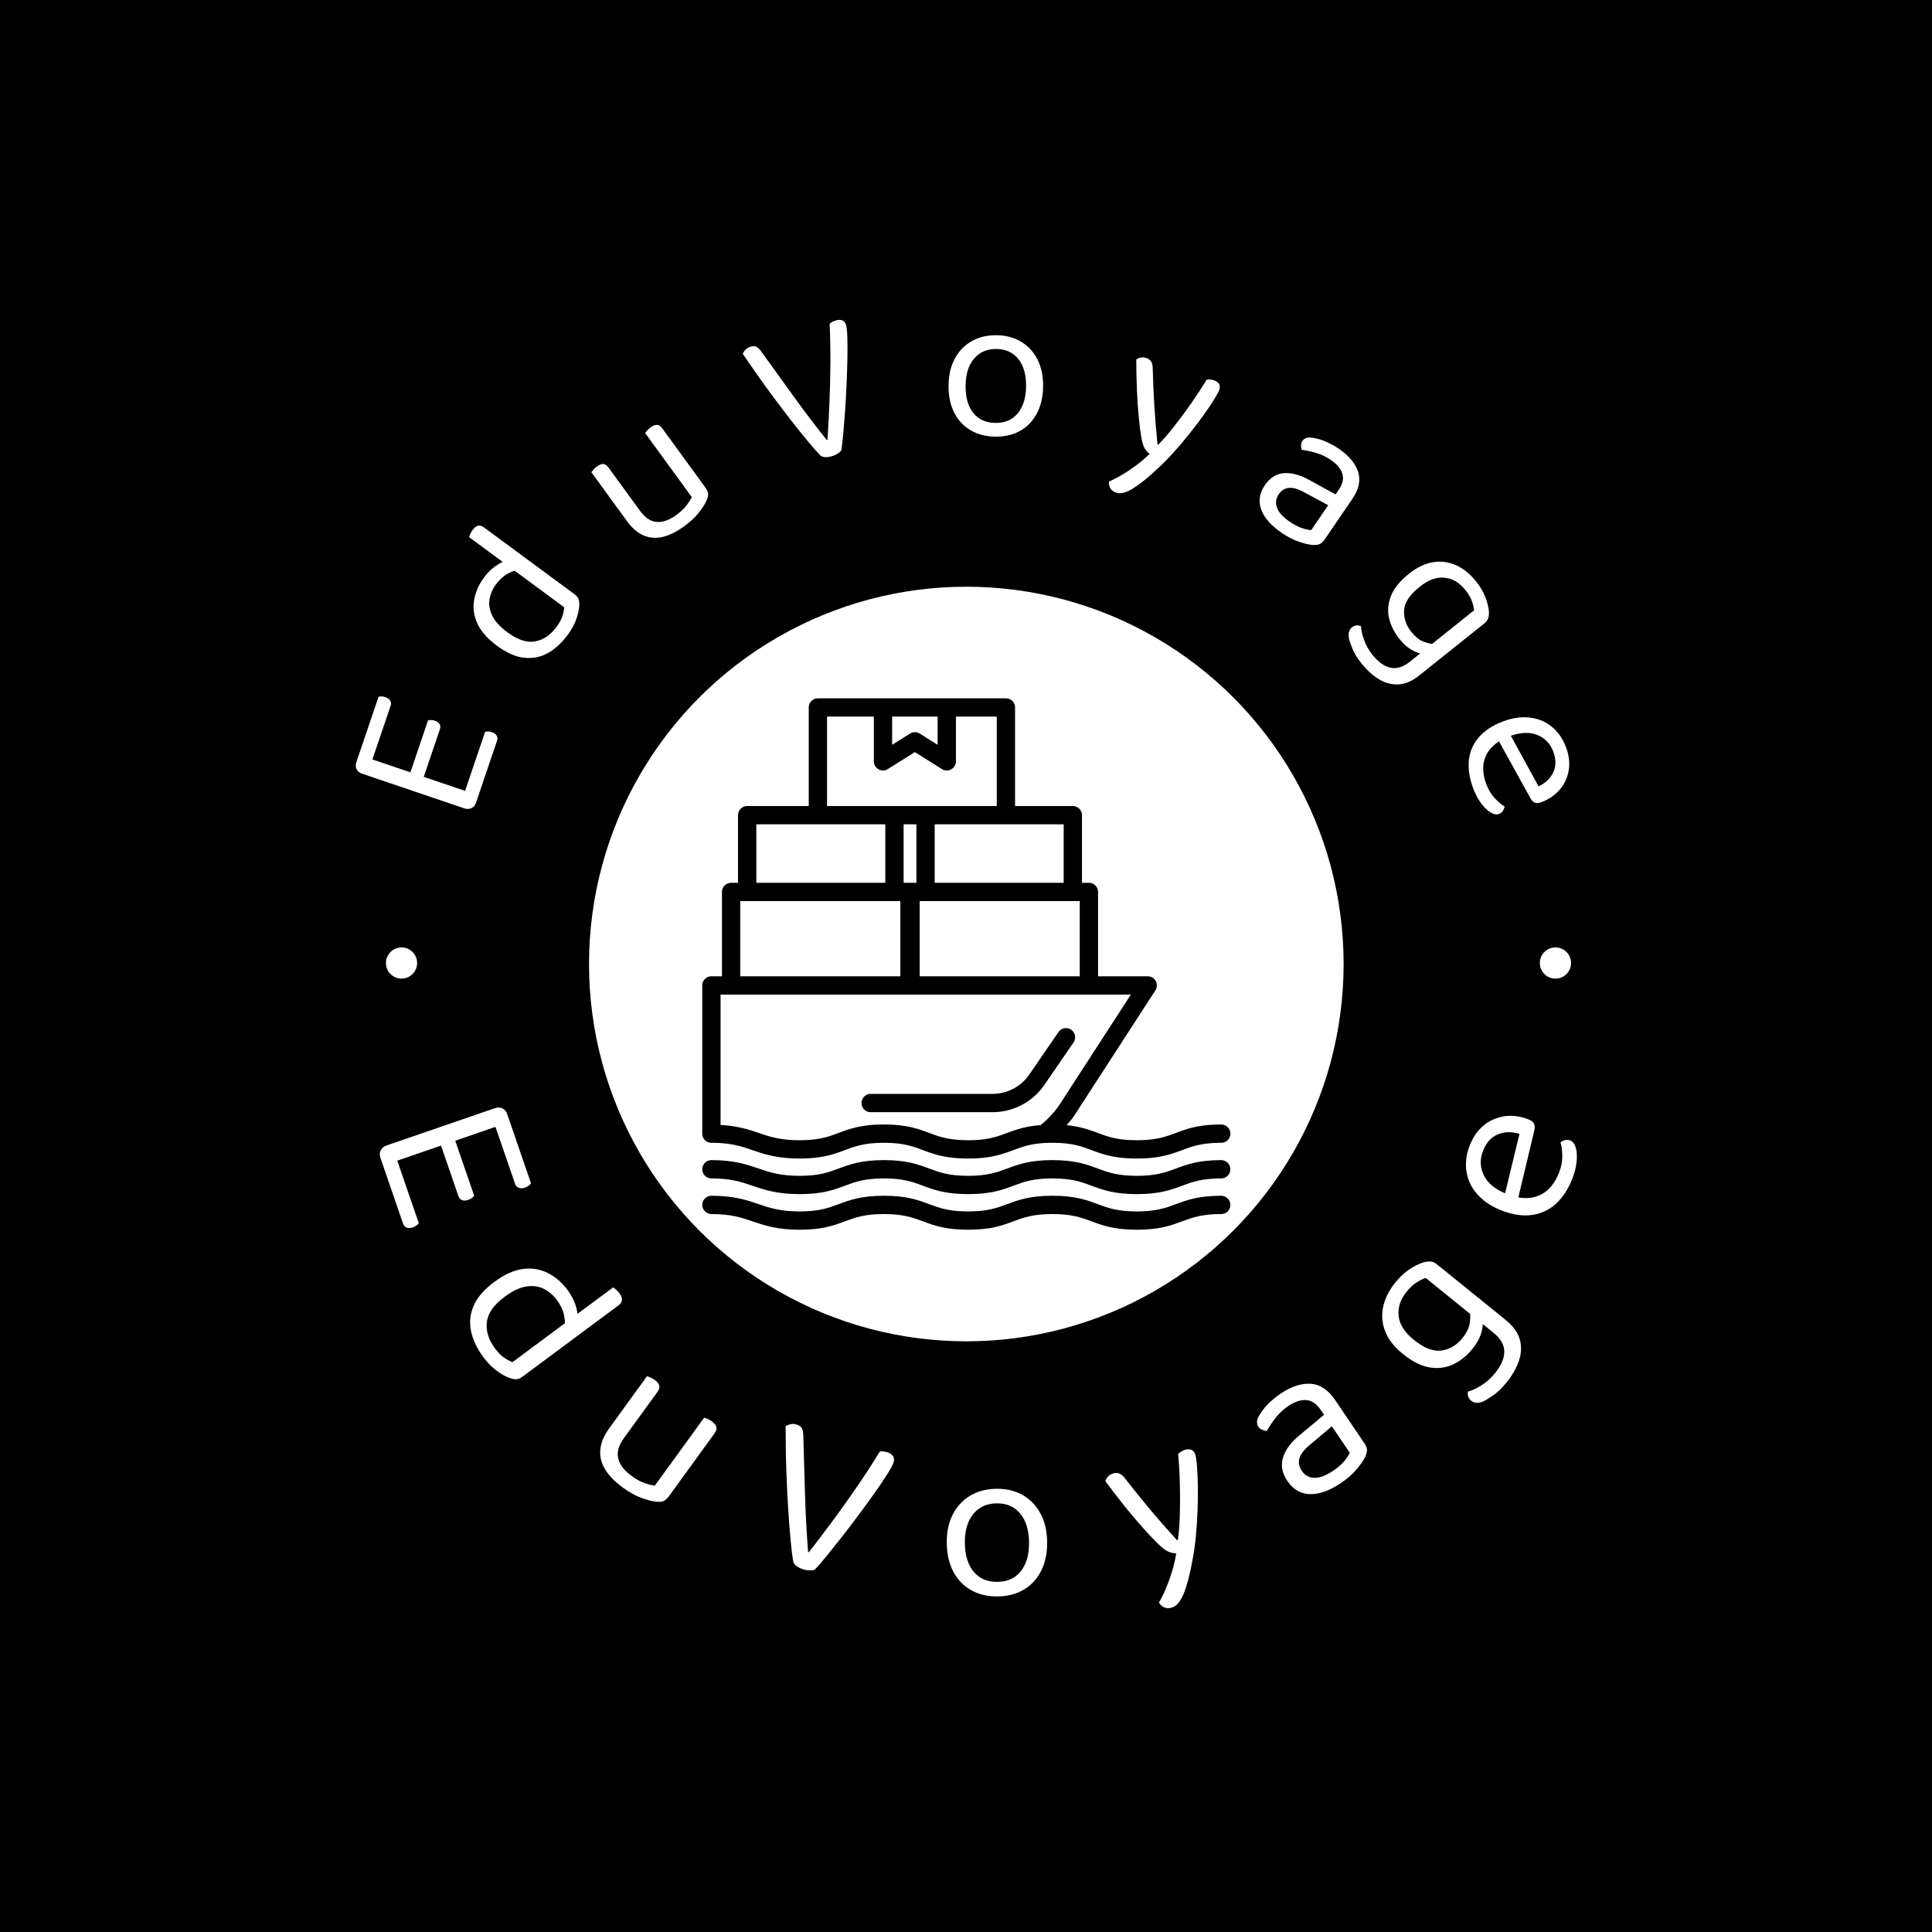 <svg xmlns="http://www.w3.org/2000/svg" version="1.1" xmlns:xlink="http://www.w3.org/1999/xlink" xmlns:svgjs="http://svgjs.dev/svgjs" width="1500" height="1500" viewBox="0 0 1500 1500"><rect width="1500" height="1500" fill="#000000"></rect><g transform="matrix(0.667,0,0,0.667,250,246.548)"><svg viewBox="0 0 280 281" data-background-color="#ececea" preserveAspectRatio="xMidYMid meet" height="1505" width="1500" xmlns="http://www.w3.org/2000/svg" xmlns:xlink="http://www.w3.org/1999/xlink"><g id="tight-bounds" transform="matrix(1,0,0,1,0,0.5)"><svg viewBox="0 0 280 280" height="280" width="280"><g><svg viewBox="0 0 280 280" height="280" width="280"><g><svg viewBox="0 0 280 280" height="280" width="280"><g id="textblocktransform"><svg viewBox="0 0 280 280" height="280" width="280" id="textblock"><g><svg viewBox="0 0 280 280" height="280" width="280"><g transform="matrix(1,0,0,1,57.504,57.504)"><svg viewBox="0 0 164.992 164.992" height="164.992" width="164.992"><g id="icon-0"><circle r="82" cx="82.496" cy="82.496" fill="#ffffff" data-fill-palette-color="accent"></circle><svg xmlns="http://www.w3.org/2000/svg" xmlns:xlink="http://www.w3.org/1999/xlink" version="1.1" x="24.749" y="24.749" viewBox="43.157 41.83 425.686 428.341" style="enable-background:new 0 0 512 512;" xml:space="preserve" height="115.494" width="115.494" class="icon-jxe-0" data-fill-palette-color="quaternary" id="jxe-0"><g fill="#ececea" data-fill-palette-color="quaternary"><path d="M178.897 375.417H277.103A50.71 50.71 0 0 0 318.914 353.406L342.418 319.202C344.72 315.857 343.857 311.271 340.512 308.952 337.149 306.686 332.581 307.477 330.262 310.858L306.758 345.062C300.068 354.845 288.973 360.671 277.104 360.671H178.898C174.834 360.671 171.525 363.98 171.525 368.044 171.524 372.108 174.833 375.417 178.897 375.417" fill="#000000" data-fill-palette-color="quaternary"></path><path d="M461.467 442.782C443.142 442.782 433.863 446.235 424.889 449.562 416.779 452.583 409.118 455.425 393.436 455.425S370.112 452.584 362.001 449.58C353.027 446.235 343.748 442.782 325.405 442.782 307.098 442.782 297.819 446.235 288.863 449.58 280.771 452.583 273.128 455.425 257.482 455.425S234.194 452.584 226.101 449.58C217.145 446.235 207.884 442.782 189.577 442.782S162.009 446.235 153.053 449.58C144.961 452.583 137.318 455.425 121.672 455.425 105.901 455.425 97.431 452.548 88.457 449.509 78.764 446.2 68.729 442.783 50.53 442.783 46.466 442.783 43.157 446.092 43.157 450.156S46.466 457.529 50.53 457.529C66.283 457.529 74.753 460.406 83.727 463.445 93.42 466.754 103.473 470.171 121.672 470.171 139.979 470.171 149.24 466.718 158.196 463.373 166.288 460.37 173.931 457.528 189.577 457.528S212.865 460.369 220.958 463.373C229.914 466.718 239.175 470.171 257.482 470.171S285.05 466.718 294.006 463.373C302.098 460.37 309.741 457.528 325.405 457.528 341.086 457.528 348.747 460.369 356.858 463.391 365.832 466.718 375.111 470.171 393.436 470.171 411.779 470.171 421.058 466.718 430.032 463.373 438.142 460.37 445.785 457.528 461.467 457.528 465.531 457.528 468.84 454.219 468.84 450.155S465.531 442.782 461.467 442.782" fill="#000000" data-fill-palette-color="quaternary"></path><path d="M461.467 414.063C443.142 414.063 433.863 417.516 424.889 420.861 416.779 423.882 409.118 426.724 393.436 426.724S370.112 423.883 362.001 420.861C353.027 417.516 343.748 414.063 325.405 414.063 307.098 414.063 297.819 417.534 288.863 420.861 280.771 423.882 273.128 426.724 257.482 426.724S234.194 423.883 226.101 420.861C217.145 417.516 207.884 414.063 189.577 414.063S162.009 417.516 153.053 420.861C144.961 423.882 137.318 426.724 121.672 426.724 105.901 426.724 97.431 423.847 88.457 420.79 78.764 417.481 68.729 414.064 50.53 414.064 46.466 414.064 43.157 417.373 43.157 421.437S46.466 428.81 50.53 428.81C66.283 428.81 74.753 431.687 83.709 434.744 93.42 438.053 103.473 441.47 121.672 441.47 139.979 441.47 149.24 438.017 158.196 434.672 166.288 431.651 173.931 428.809 189.577 428.809S212.865 431.65 220.958 434.672C229.914 438.017 239.175 441.47 257.482 441.47S285.05 438.017 294.006 434.672C302.098 431.651 309.741 428.809 325.405 428.809 341.086 428.809 348.747 431.65 356.858 434.672 365.832 438.017 375.111 441.47 393.436 441.47 411.779 441.47 421.058 438.017 430.032 434.672 438.142 431.651 445.785 428.809 461.467 428.809 465.531 428.809 468.84 425.5 468.84 421.436S465.531 414.063 461.467 414.063" fill="#000000" data-fill-palette-color="quaternary"></path><path d="M50.533 400.108C66.286 400.108 74.756 402.985 83.712 406.042 93.423 409.351 103.476 412.768 121.675 412.768 139.982 412.768 149.243 409.315 158.199 405.97 166.291 402.949 173.934 400.107 189.58 400.107S212.868 402.948 220.961 405.97C229.917 409.315 239.178 412.768 257.485 412.768S285.053 409.315 294.009 405.97C302.101 402.949 309.744 400.107 325.408 400.107 341.089 400.107 348.75 402.948 356.861 405.97 365.835 409.315 375.114 412.768 393.439 412.768 411.782 412.768 421.061 409.315 430.035 405.97 438.145 402.949 445.788 400.107 461.47 400.107 465.534 400.107 468.843 396.798 468.843 392.734S465.534 385.361 461.47 385.361C443.145 385.361 433.866 388.814 424.892 392.159 416.782 395.18 409.121 398.022 393.439 398.022S370.115 395.181 362.004 392.159C355.139 389.6 348.014 387.008 336.871 385.917 339.379 383.043 341.728 380.125 343.517 377.377L408.382 277.265A7.4 7.4 0 0 0 408.67 269.73 7.37 7.37 0 0 0 402.196 265.882H362.165V197.906C362.165 193.842 358.856 190.533 354.792 190.533H349.217V136.026C349.217 131.962 345.908 128.653 341.844 128.653H295.286V49.203C295.286 45.139 291.977 41.83 287.913 41.83H136.351C132.287 41.83 128.978 45.139 128.978 49.203V128.653H79.36C75.296 128.653 71.987 131.962 71.987 136.026V190.533H66.412C62.348 190.533 59.039 193.842 59.039 197.906V265.882H50.533C46.469 265.882 43.16 269.191 43.16 273.255V392.735C43.16 396.799 46.469 400.108 50.533 400.108M347.418 205.278V265.881H218.388V205.278zM334.47 143.398V190.532H230.509V143.398zM196.197 56.575H232.865V79.306L218.46 70.26C216.068 68.749 213.029 68.731 210.637 70.26L196.197 79.306zM143.722 56.575H181.451V92.613A7.34 7.34 0 0 0 185.263 99.051 7.2 7.2 0 0 0 188.824 99.986 7.24 7.24 0 0 0 192.726 98.853L214.54 85.186 236.318 98.853C238.602 100.274 241.479 100.382 243.799 99.051A7.34 7.34 0 0 0 247.611 92.613V56.575H280.538V128.652H143.722zM215.763 143.398V190.532H205.44V143.398zM86.733 143.398H190.694V190.532H86.733zM73.785 205.278H202.815V265.881H73.785zM57.906 280.628H388.653L331.143 369.357C327.603 374.81 321.25 381.598 315.882 385.827 303.729 386.808 296.068 389.483 288.864 392.159 280.772 395.18 273.129 398.022 257.483 398.022S234.195 395.181 226.102 392.159C217.146 388.814 207.885 385.361 189.578 385.361S162.01 388.814 153.054 392.159C144.962 395.18 137.319 398.022 121.673 398.022 105.902 398.022 97.432 395.145 88.458 392.088 80.225 389.277 71.425 386.522 57.905 385.715z" fill="#000000" data-fill-palette-color="quaternary"></path></g></svg></g></svg></g><g id="text-0"><path d="M30.918 106.175l-13.769-4.67 1.173-3.459 15.314 5.195c-0.013 0.122-0.023 0.357-0.028 0.705-0.006 0.348-0.061 0.676-0.166 0.984v0c-0.194 0.572-0.529 0.97-1.004 1.193-0.467 0.22-0.974 0.237-1.52 0.052zM8.314 94.652l15.059 5.108-1.22 3.442-13.467-4.567c-0.572-0.194-0.973-0.519-1.203-0.976-0.222-0.461-0.236-0.977-0.042-1.549v0c0.104-0.308 0.251-0.605 0.438-0.891 0.195-0.284 0.339-0.473 0.435-0.567zM25.595 88.965l-4.046 11.931-2.903-0.985 4.366-12.873c0.141-0.043 0.355-0.065 0.643-0.066 0.285 0.006 0.569 0.057 0.852 0.152v0c0.459 0.156 0.791 0.394 0.997 0.717 0.206 0.322 0.237 0.697 0.091 1.124zM38.01 91.463l-4.568 13.467-2.912-0.988 4.887-14.41c0.149-0.047 0.357-0.072 0.624-0.072 0.275-0.005 0.569 0.046 0.883 0.153v0c0.452 0.153 0.784 0.395 0.994 0.726 0.206 0.322 0.237 0.697 0.092 1.124zM14.885 83.86l-4.495 13.251-2.949-1.001 4.814-14.192c0.143-0.05 0.357-0.072 0.642-0.066 0.287-0.001 0.573 0.047 0.855 0.143v0c0.459 0.156 0.797 0.397 1.016 0.722 0.223 0.335 0.262 0.716 0.117 1.143z" fill="#ffffff" data-fill-palette-color="primary"></path><path d="M52.615 62.477v0l-12.204-9.005 2.105-2.936 12.356 9.117c0.459 0.339 0.753 0.717 0.883 1.133 0.128 0.408 0.164 0.929 0.107 1.564v0c-0.043 0.718-0.257 1.628-0.641 2.73-0.384 1.102-1.004 2.232-1.859 3.39v0c-1.288 1.746-2.726 3.063-4.314 3.953-1.589 0.88-3.31 1.218-5.163 1.013-1.847-0.201-3.801-1.061-5.862-2.581v0c-2.109-1.556-3.543-3.187-4.303-4.895-0.764-1.702-0.991-3.411-0.681-5.128 0.31-1.717 1.021-3.328 2.132-4.833v0c0.693-0.94 1.487-1.735 2.379-2.387 0.893-0.652 1.714-1.077 2.463-1.275v0l2.69 1.985c-0.803 0.116-1.641 0.425-2.514 0.927-0.869 0.496-1.67 1.241-2.403 2.234v0c-0.733 0.993-1.201 2.069-1.406 3.23-0.199 1.164-0.003 2.356 0.589 3.576 0.593 1.229 1.702 2.443 3.324 3.64v0c2.205 1.627 4.203 2.277 5.995 1.95 1.791-0.327 3.339-1.374 4.643-3.142v0c0.626-0.849 1.05-1.612 1.27-2.29 0.22-0.678 0.358-1.335 0.414-1.97zM35.141 45.094l8.104 5.979-2.113 2.931-9.193-6.783c0.043-0.158 0.127-0.384 0.254-0.679 0.13-0.3 0.294-0.583 0.491-0.85v0c0.394-0.534 0.785-0.851 1.173-0.952 0.397-0.103 0.825 0.015 1.284 0.354z" fill="#ffffff" data-fill-palette-color="primary"></path><path d="M66.25 43.748v0l-2.42-3.322 2.92-2.127 2.315 3.178c1.133 1.555 2.363 2.371 3.689 2.446 1.322 0.08 2.712-0.412 4.171-1.474v0c0.976-0.711 1.73-1.416 2.263-2.116 0.529-0.705 0.909-1.31 1.14-1.816v0l-4.81-6.604 2.92-2.127 4.734 6.5c0.371 0.509 0.601 0.966 0.69 1.369 0.089 0.403-0.019 0.937-0.323 1.602v0c-0.3 0.703-0.845 1.567-1.633 2.593-0.787 1.016-1.872 2.028-3.255 3.035v0c-1.609 1.172-3.151 1.934-4.626 2.286-1.479 0.347-2.87 0.24-4.174-0.321-1.303-0.561-2.504-1.595-3.601-3.102zM73.921 23.584l5.9 8.101-2.92 2.126-6.703-9.202c0.083-0.134 0.231-0.325 0.446-0.571 0.214-0.246 0.453-0.465 0.716-0.657v0c0.536-0.391 1.007-0.578 1.413-0.561 0.41 0.022 0.792 0.276 1.148 0.764zM62.233 32.097l5.9 8.101-2.92 2.127-6.703-9.203c0.088-0.138 0.239-0.33 0.454-0.577 0.209-0.243 0.461-0.471 0.756-0.686v0c0.509-0.371 0.967-0.548 1.373-0.532 0.404 0.026 0.784 0.282 1.14 0.77z" fill="#ffffff" data-fill-palette-color="primary"></path><path d="M112.817 28.401v0 0c-0.111 0.159-0.349 0.364-0.716 0.616-0.358 0.256-0.782 0.459-1.27 0.609v0c-0.545 0.168-1.058 0.239-1.538 0.214-0.486-0.024-0.848-0.173-1.085-0.447v0c-0.738-0.752-1.645-1.781-2.721-3.088-1.082-1.305-2.26-2.775-3.534-4.41-1.276-1.641-2.559-3.329-3.849-5.062-1.288-1.727-2.509-3.413-3.66-5.058-1.152-1.645-2.161-3.107-3.028-4.389v0c0.101-0.281 0.291-0.576 0.571-0.884 0.288-0.304 0.648-0.522 1.079-0.655v0c0.545-0.168 0.987-0.165 1.325 0.008 0.34 0.18 0.676 0.504 1.007 0.971v0c2.42 3.351 4.771 6.611 7.052 9.783 2.281 3.171 4.683 6.34 7.206 9.506v0l0.172-0.053c0.157-2.443 0.297-5.079 0.418-7.907 0.122-2.828 0.192-5.724 0.21-8.686 0.016-2.969-0.037-5.837-0.16-8.604v0c0.161-0.175 0.359-0.322 0.593-0.443 0.229-0.112 0.49-0.213 0.781-0.303v0c0.514-0.158 0.968-0.159 1.363-0.003 0.397 0.162 0.676 0.504 0.836 1.024v0c0.133 0.431 0.222 1.285 0.268 2.562 0.046 1.277 0.054 2.802 0.023 4.574-0.037 1.775-0.097 3.653-0.18 5.637-0.086 1.977-0.194 3.923-0.327 5.838-0.139 1.917-0.275 3.628-0.408 5.134-0.133 1.506-0.276 2.678-0.428 3.516z" fill="#ffffff" data-fill-palette-color="primary"></path><path d="M156.686 14.497v0 0c-0.028 2.229-0.473 4.164-1.336 5.806-0.863 1.648-2.066 2.914-3.61 3.796-1.55 0.883-3.364 1.312-5.44 1.286v0c-2.076-0.026-3.885-0.499-5.426-1.421-1.541-0.921-2.723-2.217-3.545-3.885-0.822-1.662-1.219-3.608-1.191-5.837v0c0.028-2.262 0.484-4.207 1.366-5.835 0.876-1.628 2.096-2.883 3.66-3.766 1.557-0.89 3.36-1.322 5.41-1.297v0c2.05 0.025 3.835 0.502 5.356 1.43 1.528 0.921 2.709 2.207 3.545 3.856 0.835 1.649 1.239 3.605 1.211 5.867zM146.537 6.33v0 0c-2.017-0.025-3.628 0.668-4.833 2.079-1.212 1.418-1.833 3.378-1.864 5.879v0c-0.031 2.527 0.525 4.505 1.668 5.932 1.143 1.427 2.753 2.154 4.829 2.18v0c2.05 0.025 3.661-0.668 4.833-2.08 1.179-1.419 1.784-3.375 1.815-5.869v0c0.031-2.501-0.525-4.475-1.669-5.922-1.137-1.441-2.73-2.174-4.779-2.199z" fill="#ffffff" data-fill-palette-color="primary"></path><path d="M178.007 25.421v0 0c-0.182-1.08-0.36-2.511-0.534-4.294-0.174-1.783-0.308-3.762-0.401-5.937-0.089-2.167-0.135-4.361-0.136-6.583v0c0.295-0.217 0.634-0.357 1.018-0.419 0.384-0.062 0.761-0.032 1.133 0.091v0c0.485 0.16 0.844 0.418 1.076 0.773 0.23 0.362 0.346 0.879 0.349 1.55v0c0.066 2.683 0.181 5.365 0.345 8.046 0.162 2.687 0.394 5.491 0.696 8.413v0l0.17 0.056c1.001-1.004 2.127-2.299 3.376-3.886 1.247-1.58 2.503-3.272 3.769-5.076 1.259-1.806 2.382-3.529 3.368-5.167v0c0.224-0.024 0.471-0.03 0.739-0.018 0.262 0.01 0.538 0.062 0.829 0.158v0c0.485 0.16 0.846 0.411 1.082 0.755 0.234 0.35 0.271 0.767 0.111 1.252v0c-0.149 0.454-0.531 1.177-1.144 2.169-0.611 0.986-1.37 2.112-2.277 3.378-0.915 1.27-1.926 2.603-3.035 3.998-1.109 1.395-2.25 2.748-3.423 4.058-1.177 1.303-2.312 2.458-3.406 3.468v0c-2.116 1.992-3.931 3.462-5.444 4.408-1.512 0.941-2.727 1.26-3.648 0.957v0c-0.655-0.216-1.107-0.553-1.353-1.012-0.239-0.463-0.327-0.936-0.266-1.418v0c0.811-0.341 1.757-0.828 2.84-1.464 1.078-0.644 2.155-1.368 3.23-2.173 1.076-0.805 1.995-1.602 2.758-2.392v0c-0.437-0.305-0.803-0.712-1.096-1.22-0.287-0.507-0.529-1.33-0.726-2.471z" fill="#ffffff" data-fill-palette-color="primary"></path><path d="M210.251 43.844v0 0c1.046 0.715 1.985 1.199 2.816 1.453 0.822 0.256 1.45 0.388 1.886 0.396v0l3.692-5.408-4.958-2.674c-1.36-0.784-2.511-1.152-3.452-1.104-0.946 0.045-1.726 0.516-2.339 1.415v0c-0.625 0.915-0.75 1.886-0.375 2.913 0.379 1.022 1.289 2.025 2.73 3.009zM220.992 28.042v0 0c2.159 1.474 3.543 3.13 4.152 4.967 0.603 1.834 0.191 3.797-1.239 5.891v0l-6.032 8.835c-0.374 0.548-0.763 0.893-1.166 1.036-0.408 0.139-0.909 0.19-1.503 0.154v0c-0.818-0.085-1.816-0.328-2.995-0.731-1.184-0.407-2.398-1.035-3.642-1.885v0c-2.334-1.594-3.828-3.288-4.481-5.084-0.654-1.796-0.386-3.565 0.804-5.307v0c1.104-1.616 2.49-2.481 4.158-2.596 1.667-0.123 3.516 0.38 5.548 1.511v0l5.654 3.102 0.713-1.044c0.849-1.244 1.098-2.408 0.745-3.492-0.356-1.079-1.17-2.052-2.44-2.92v0c-1.019-0.696-2.095-1.214-3.229-1.554-1.137-0.335-2.195-0.563-3.172-0.683v0c-0.078-0.31-0.118-0.639-0.122-0.987 0.002-0.344 0.087-0.639 0.255-0.886v0c0.441-0.647 1.141-0.9 2.098-0.761v0c0.913 0.11 1.875 0.372 2.884 0.788 1.009 0.416 2.013 0.964 3.01 1.646z" fill="#ffffff" data-fill-palette-color="primary"></path><path d="M234.125 69.341v0 0c-1.094-1.368-1.836-2.838-2.228-4.412-0.391-1.573-0.27-3.19 0.363-4.852 0.634-1.671 1.939-3.296 3.913-4.874v0c1.788-1.429 3.557-2.276 5.31-2.539 1.757-0.267 3.431-0.033 5.02 0.701 1.589 0.734 3.014 1.888 4.273 3.463v0c0.866 1.083 1.524 2.188 1.975 3.314 0.452 1.117 0.722 2.141 0.812 3.071v0c0.049 0.539 0.016 1.04-0.097 1.505-0.117 0.459-0.386 0.856-0.805 1.192v0l-10.905 8.72-2.256-2.822 10.866-8.688c-0.064-0.611-0.233-1.296-0.508-2.054-0.284-0.758-0.755-1.55-1.414-2.373v0c-1.26-1.575-2.757-2.459-4.491-2.652-1.734-0.193-3.555 0.473-5.461 1.997v0c-2.114 1.69-3.23 3.381-3.348 5.072-0.108 1.692 0.412 3.256 1.56 4.691v0c0.825 1.031 1.668 1.724 2.53 2.08 0.858 0.35 1.65 0.545 2.377 0.583v0l-2.39 2.141c-0.66-0.05-1.455-0.332-2.384-0.845-0.925-0.509-1.829-1.315-2.712-2.419zM236.399 74.288v0l3.7-2.958 2.256 2.821-3.878 3.101c-1.549 1.239-3.065 1.899-4.547 1.979-1.472 0.082-2.887-0.291-4.244-1.116-1.353-0.821-2.614-1.962-3.782-3.423v0c-0.941-1.176-1.619-2.29-2.035-3.342-0.416-1.052-0.664-1.797-0.743-2.235v0c-0.165-1.024 0.059-1.78 0.67-2.269v0c0.332-0.265 0.669-0.412 1.012-0.44 0.347-0.023 0.671 0.037 0.972 0.179v0c0.021 0.791 0.235 1.766 0.644 2.925 0.404 1.164 1.018 2.261 1.843 3.292v0c1.26 1.575 2.567 2.509 3.922 2.802 1.351 0.287 2.755-0.151 4.21-1.316z" fill="#ffffff" data-fill-palette-color="primary"></path><path d="M262.576 103.917l-7.417-13.409 2.593-1.187 6.613 12.065c1.499-0.703 2.568-1.725 3.205-3.063 0.631-1.337 0.622-2.85-0.026-4.541v0c-0.668-1.74-1.846-2.94-3.535-3.6-1.689-0.66-3.7-0.541-6.036 0.355v0l-0.929 0.356c-2.172 1.061-3.595 2.456-4.267 4.185-0.675 1.723-0.585 3.696 0.268 5.92v0c0.452 1.177 1.056 2.167 1.812 2.971 0.765 0.808 1.478 1.408 2.141 1.801v0c-0.082 0.38-0.22 0.713-0.415 1.001-0.197 0.282-0.463 0.487-0.798 0.616v0c-0.533 0.204-1.147 0.095-1.842-0.327-0.698-0.429-1.38-1.087-2.048-1.975-0.661-0.89-1.23-1.955-1.705-3.194v0c-0.83-2.162-1.155-4.186-0.977-6.074 0.176-1.894 0.88-3.567 2.113-5.021 1.23-1.46 2.97-2.621 5.218-3.484v0c1.604-0.616 3.121-0.931 4.55-0.947 1.423-0.013 2.731 0.228 3.923 0.722 1.192 0.495 2.241 1.229 3.148 2.203 0.907 0.974 1.619 2.136 2.137 3.486v0c0.658 1.716 0.873 3.367 0.644 4.955-0.229 1.587-0.855 3.004-1.877 4.248-1.022 1.245-2.378 2.192-4.068 2.841v0c-0.619 0.238-1.116 0.268-1.489 0.092-0.376-0.183-0.688-0.514-0.936-0.995z" fill="#ffffff" data-fill-palette-color="primary"></path><path d="M13.862 139.782c0-1.872 1.518-3.389 3.39-3.39 1.872 0 3.389 1.518 3.389 3.39 0 1.872-1.518 3.389-3.389 3.389-1.872 0-3.389-1.518-3.39-3.389z" fill="#ffffff" data-fill-palette-color="primary"></path><path d="M264.647 139.782c0-1.872 1.518-3.389 3.389-3.39 1.872 0 3.389 1.518 3.39 3.39 0 1.872-1.518 3.389-3.39 3.389-1.872 0-3.389-1.518-3.389-3.389z" fill="#ffffff" data-fill-palette-color="primary"></path></g><g id="text-1"><path d="M13.972 179.441l14.595-5.021 1.263 3.67-16.224 5.581c-0.072-0.108-0.219-0.311-0.44-0.606-0.221-0.296-0.389-0.61-0.503-0.943v0c-0.209-0.609-0.187-1.156 0.066-1.643 0.251-0.493 0.665-0.839 1.243-1.038zM40.435 174.442l-15.95 5.487-1.225-3.683 14.285-4.914c0.602-0.207 1.148-0.191 1.637 0.048 0.487 0.232 0.835 0.653 1.044 1.261v0c0.114 0.333 0.182 0.681 0.202 1.046 0.027 0.363 0.029 0.614 0.007 0.755zM29.614 190.435l-4.35-12.647 3.086-1.062 4.694 13.645c-0.095 0.131-0.263 0.287-0.502 0.468-0.237 0.187-0.51 0.333-0.818 0.439v0c-0.483 0.166-0.917 0.179-1.302 0.037-0.383-0.135-0.652-0.428-0.808-0.88zM17.574 196.398l-4.911-14.276 3.087-1.062 5.253 15.273c-0.095 0.131-0.255 0.288-0.48 0.471-0.227 0.176-0.507 0.322-0.839 0.436v0c-0.483 0.166-0.916 0.182-1.299 0.047-0.385-0.141-0.656-0.437-0.811-0.889zM41.925 187.769l-4.832-14.05 3.133-1.078 5.176 15.047c-0.095 0.131-0.262 0.29-0.499 0.477-0.24 0.181-0.51 0.323-0.811 0.426v0c-0.489 0.168-0.932 0.187-1.327 0.057-0.404-0.135-0.684-0.428-0.84-0.879z" fill="#ffffff" data-fill-palette-color="primary"></path><path d="M41.351 226.535v0l12.927-9.6 2.324 3.046-13.087 9.719c-0.485 0.36-0.957 0.541-1.417 0.544-0.455-0.001-0.996-0.128-1.623-0.381v0c-0.715-0.262-1.571-0.758-2.568-1.489-1.002-0.727-1.962-1.708-2.88-2.944v0c-1.369-1.843-2.255-3.709-2.659-5.599-0.409-1.886-0.223-3.739 0.558-5.558 0.785-1.814 2.266-3.53 4.445-5.148v0c2.232-1.657 4.331-2.609 6.297-2.855 1.966-0.245 3.771 0.054 5.415 0.9 1.648 0.85 3.061 2.069 4.24 3.656v0c0.744 1.001 1.309 2.057 1.695 3.166 0.382 1.104 0.56 2.067 0.534 2.889v0l-2.845 2.112c0.121-0.85 0.064-1.795-0.171-2.835-0.235-1.04-0.743-2.085-1.522-3.134v0c-0.783-1.055-1.731-1.863-2.843-2.425-1.116-0.568-2.388-0.739-3.815-0.514-1.427 0.225-3.001 0.977-4.722 2.255v0c-2.333 1.733-3.613 3.559-3.839 5.479-0.227 1.92 0.356 3.818 1.749 5.693v0c0.665 0.895 1.306 1.559 1.925 1.991 0.628 0.434 1.256 0.778 1.882 1.032zM64.415 214.178l-8.588 6.378-2.316-3.052 9.731-7.227c0.148 0.088 0.353 0.242 0.614 0.461 0.266 0.224 0.503 0.477 0.713 0.76v0c0.419 0.565 0.619 1.061 0.598 1.489-0.017 0.434-0.267 0.831-0.752 1.191z" fill="#ffffff" data-fill-palette-color="primary"></path><path d="M62.41 240.869v0l2.56-3.528 3.109 2.257-2.449 3.374c-1.2 1.654-1.626 3.161-1.277 4.521 0.354 1.364 1.308 2.609 2.859 3.735v0c1.036 0.752 1.997 1.281 2.882 1.587 0.885 0.306 1.619 0.491 2.204 0.555v0l5.091-7.015 3.101 2.251-5.01 6.902c-0.394 0.542-0.777 0.924-1.15 1.145-0.383 0.222-0.956 0.29-1.721 0.202v0c-0.815-0.075-1.867-0.342-3.155-0.803-1.284-0.456-2.664-1.22-4.141-2.292v0c-1.707-1.239-2.979-2.548-3.816-3.925-0.836-1.378-1.183-2.814-1.04-4.309 0.137-1.499 0.788-3.051 1.953-4.657zM85.278 242.01l-6.249 8.609-3.101-2.25 7.096-9.778c0.164 0.045 0.404 0.133 0.719 0.264 0.321 0.134 0.623 0.305 0.908 0.511v0c0.569 0.413 0.91 0.824 1.022 1.234 0.114 0.419-0.018 0.889-0.395 1.41zM72.867 233.002l-6.249 8.609-3.109-2.256 7.096-9.777c0.164 0.045 0.406 0.135 0.727 0.269 0.321 0.134 0.634 0.313 0.94 0.535v0c0.542 0.394 0.872 0.797 0.991 1.21 0.114 0.419-0.018 0.889-0.396 1.41z" fill="#ffffff" data-fill-palette-color="primary"></path><path d="M107.025 271.652v0 0c-0.191 0.08-0.52 0.122-0.985 0.126-0.474 0.008-0.968-0.067-1.482-0.225v0c-0.584-0.178-1.079-0.42-1.485-0.724-0.404-0.311-0.634-0.659-0.691-1.044v0c-0.199-1.095-0.382-2.538-0.549-4.33-0.175-1.788-0.335-3.783-0.48-5.985-0.145-2.202-0.267-4.446-0.366-6.731-0.105-2.287-0.175-4.497-0.21-6.63-0.028-2.132-0.045-4.017-0.05-5.656v0c0.258-0.185 0.604-0.329 1.038-0.432 0.434-0.103 0.879-0.085 1.336 0.055v0c0.584 0.178 0.969 0.449 1.157 0.811 0.189 0.356 0.292 0.838 0.306 1.447v0c0.13 4.383 0.255 8.649 0.374 12.8 0.12 4.144 0.345 8.354 0.674 12.631v0l0.181 0.056c1.598-2.05 3.293-4.28 5.084-6.688 1.786-2.416 3.569-4.92 5.346-7.512 1.786-2.597 3.444-5.149 4.975-7.657v0c0.253-0.055 0.516-0.064 0.789-0.029 0.276 0.029 0.566 0.09 0.87 0.182v0c0.552 0.169 0.953 0.444 1.204 0.827 0.253 0.376 0.295 0.839 0.126 1.391v0c-0.14 0.457-0.57 1.262-1.29 2.415-0.718 1.147-1.622 2.491-2.71 4.031-1.088 1.54-2.258 3.153-3.509 4.838-1.253 1.691-2.508 3.337-3.767 4.936-1.261 1.605-2.398 3.03-3.41 4.275-1.018 1.243-1.844 2.183-2.476 2.822z" fill="#ffffff" data-fill-palette-color="primary"></path><path d="M157.563 265.597v0 0c0.031 2.368-0.389 4.437-1.262 6.207-0.872 1.77-2.118 3.143-3.737 4.12-1.613 0.983-3.523 1.49-5.733 1.519v0c-2.202 0.029-4.133-0.427-5.79-1.367-1.658-0.934-2.946-2.273-3.865-4.02-0.919-1.746-1.394-3.803-1.425-6.171v0c-0.032-2.395 0.396-4.467 1.281-6.217 0.892-1.757 2.155-3.127 3.788-4.111 1.633-0.977 3.534-1.48 5.703-1.508v0c2.176-0.029 4.083 0.424 5.72 1.357 1.645 0.94 2.933 2.277 3.865 4.01 0.938 1.726 1.423 3.786 1.455 6.181zM146.564 257.213v0 0c-2.136 0.028-3.828 0.81-5.074 2.346-1.24 1.536-1.843 3.627-1.809 6.274v0c0.035 2.687 0.677 4.772 1.924 6.255 1.254 1.49 2.982 2.22 5.184 2.19v0c2.176-0.029 3.867-0.811 5.075-2.346 1.214-1.535 1.803-3.63 1.768-6.283v0c-0.035-2.647-0.679-4.722-1.933-6.225-1.247-1.503-2.959-2.24-5.135-2.211z" fill="#ffffff" data-fill-palette-color="primary"></path><path d="M181.72 266.059v0 0c-0.836-0.801-1.889-1.911-3.159-3.33-1.274-1.411-2.635-3.013-4.084-4.806-1.451-1.8-2.872-3.648-4.263-5.544v0c0.109-0.371 0.309-0.706 0.602-1.005 0.287-0.297 0.628-0.51 1.025-0.641v0c0.517-0.17 0.988-0.171 1.413-0.003 0.417 0.163 0.837 0.528 1.261 1.094v0c1.753 2.252 3.545 4.474 5.376 6.665 1.829 2.185 3.793 4.431 5.892 6.737v0l0.189-0.062c0.218-1.482 0.362-3.297 0.431-5.443 0.065-2.138 0.067-4.373 0.006-6.706-0.058-2.342-0.184-4.521-0.379-6.538v0c0.183-0.165 0.392-0.328 0.625-0.488 0.234-0.161 0.502-0.291 0.804-0.39v0c0.517-0.17 0.985-0.181 1.403-0.032 0.419 0.149 0.713 0.481 0.884 0.998v0c0.16 0.485 0.288 1.344 0.386 2.575 0.102 1.224 0.164 2.666 0.187 4.328 0.027 1.653 0.006 3.427-0.063 5.322-0.071 1.888-0.195 3.762-0.372 5.622-0.18 1.854-0.42 3.553-0.723 5.098v0c-0.543 3.042-1.165 5.443-1.864 7.202-0.706 1.762-1.544 2.802-2.515 3.121v0c-0.693 0.228-1.292 0.222-1.797-0.017-0.496-0.235-0.868-0.581-1.116-1.036v0c0.477-0.799 0.975-1.815 1.492-3.047 0.525-1.227 0.99-2.522 1.394-3.884 0.41-1.364 0.694-2.627 0.85-3.789v0c-0.567 0.019-1.133-0.099-1.698-0.353-0.57-0.246-1.299-0.795-2.187-1.648z" fill="#ffffff" data-fill-palette-color="primary"></path><path d="M219.692 250.152v0 0c1.109-0.752 1.953-1.488 2.531-2.208 0.572-0.716 0.945-1.29 1.119-1.719v0l-3.897-5.751-4.572 3.844c-1.304 1.044-2.116 2.039-2.437 2.986-0.322 0.956-0.161 1.908 0.483 2.858v0c0.662 0.978 1.574 1.478 2.735 1.5 1.159 0.032 2.505-0.472 4.038-1.51zM208.273 233.391v0 0c2.301-1.559 4.477-2.281 6.528-2.164 2.051 0.117 3.828 1.285 5.332 3.504v0l6.375 9.408c0.395 0.582 0.582 1.101 0.561 1.555-0.017 0.46-0.161 0.975-0.432 1.544v0c-0.406 0.772-1.038 1.661-1.896 2.666-0.863 1.009-1.956 1.963-3.279 2.86v0c-2.488 1.686-4.744 2.502-6.769 2.447-2.025-0.055-3.664-1.007-4.918-2.858v0c-1.165-1.719-1.48-3.425-0.944-5.119 0.526-1.695 1.747-3.324 3.661-4.885v0l5.256-4.379-0.754-1.112c-0.897-1.324-1.946-2.02-3.146-2.088-1.209-0.07-2.49 0.353-3.841 1.268v0c-1.082 0.733-2.012 1.596-2.79 2.589-0.773 0.988-1.41 1.941-1.91 2.857v0c-0.341-0.042-0.682-0.131-1.024-0.268-0.338-0.132-0.598-0.332-0.78-0.602v0c-0.465-0.687-0.438-1.474 0.082-2.363v0c0.461-0.857 1.094-1.703 1.899-2.537 0.805-0.834 1.735-1.608 2.789-2.323z" fill="#ffffff" data-fill-palette-color="primary"></path><path d="M249.989 223.653v0 0c-1.164 1.439-2.519 2.54-4.066 3.303-1.542 0.767-3.25 1.011-5.124 0.733-1.87-0.284-3.847-1.268-5.93-2.954v0c-1.888-1.527-3.17-3.17-3.847-4.929-0.677-1.759-0.816-3.544-0.418-5.354 0.402-1.816 1.277-3.557 2.625-5.224v0c0.922-1.14 1.913-2.075 2.973-2.805 1.061-0.721 2.063-1.232 3.008-1.535v0c0.552-0.176 1.077-0.255 1.574-0.237 0.501 0.013 0.977 0.201 1.425 0.564v0l11.514 9.312-2.41 2.979-11.475-9.281c-0.616 0.202-1.286 0.535-2.01 0.998-0.725 0.463-1.437 1.128-2.138 1.995v0c-1.348 1.666-1.926 3.421-1.736 5.264 0.199 1.842 1.305 3.577 3.317 5.204v0c2.239 1.811 4.247 2.582 6.025 2.314 1.778-0.268 3.279-1.158 4.501-2.67v0c0.884-1.094 1.41-2.128 1.576-3.103 0.175-0.976 0.199-1.844 0.071-2.604v0l2.765 1.993c0.102 0.697-0.007 1.586-0.326 2.667-0.32 1.081-0.951 2.204-1.894 3.37zM254.594 220.159v0l-3.915-3.167 2.409-2.978 4.101 3.316c1.64 1.327 2.673 2.746 3.097 4.258 0.42 1.517 0.355 3.069-0.195 4.656-0.544 1.591-1.44 3.157-2.687 4.699v0c-1.005 1.243-2.006 2.2-3.001 2.872-0.999 0.676-1.716 1.104-2.15 1.281v0c-1.028 0.406-1.864 0.348-2.509-0.173v0c-0.346-0.28-0.572-0.595-0.681-0.947-0.104-0.357-0.117-0.709-0.04-1.057v0c0.819-0.2 1.784-0.644 2.894-1.332 1.107-0.683 2.103-1.571 2.988-2.665v0c1.348-1.666 2.02-3.23 2.016-4.693-0.009-1.466-0.784-2.823-2.327-4.07z" fill="#ffffff" data-fill-palette-color="primary"></path><path d="M263.435 176.217l-3.777 15.813-2.876-0.923 3.44-14.192c-1.683-0.524-3.251-0.486-4.704 0.114-1.451 0.593-2.526 1.783-3.224 3.568v0c-0.723 1.847-0.66 3.632 0.19 5.354 0.857 1.725 2.52 3.071 4.992 4.038v0l0.982 0.385c2.458 0.727 4.571 0.653 6.339-0.222 1.765-0.869 3.107-2.477 4.027-4.825v0c0.491-1.254 0.724-2.467 0.697-3.638-0.017-1.175-0.146-2.156-0.387-2.941v0c0.332-0.248 0.678-0.412 1.037-0.492 0.359-0.08 0.718-0.05 1.076 0.09v0c0.562 0.22 0.966 0.745 1.211 1.575 0.236 0.834 0.296 1.837 0.179 3.009-0.111 1.175-0.423 2.417-0.936 3.727v0c-0.897 2.292-2.092 4.115-3.584 5.468-1.492 1.354-3.24 2.162-5.245 2.424-2.011 0.26-4.206-0.076-6.585-1.007v0c-1.699-0.665-3.113-1.504-4.241-2.515-1.131-1.006-1.988-2.129-2.571-3.369-0.577-1.238-0.873-2.565-0.888-3.981-0.012-1.408 0.262-2.826 0.821-4.253v0c0.711-1.816 1.724-3.265 3.037-4.347 1.314-1.081 2.818-1.747 4.512-1.995 1.691-0.243 3.429-0.015 5.214 0.684v0c0.655 0.256 1.066 0.589 1.235 0.997 0.168 0.408 0.178 0.893 0.029 1.454z" fill="#ffffff" data-fill-palette-color="primary"></path></g></svg></g></svg></g></svg></g></svg></g><defs></defs></svg><rect width="280" height="280" fill="none" stroke="none" visibility="hidden"></rect></g></svg></g></svg>